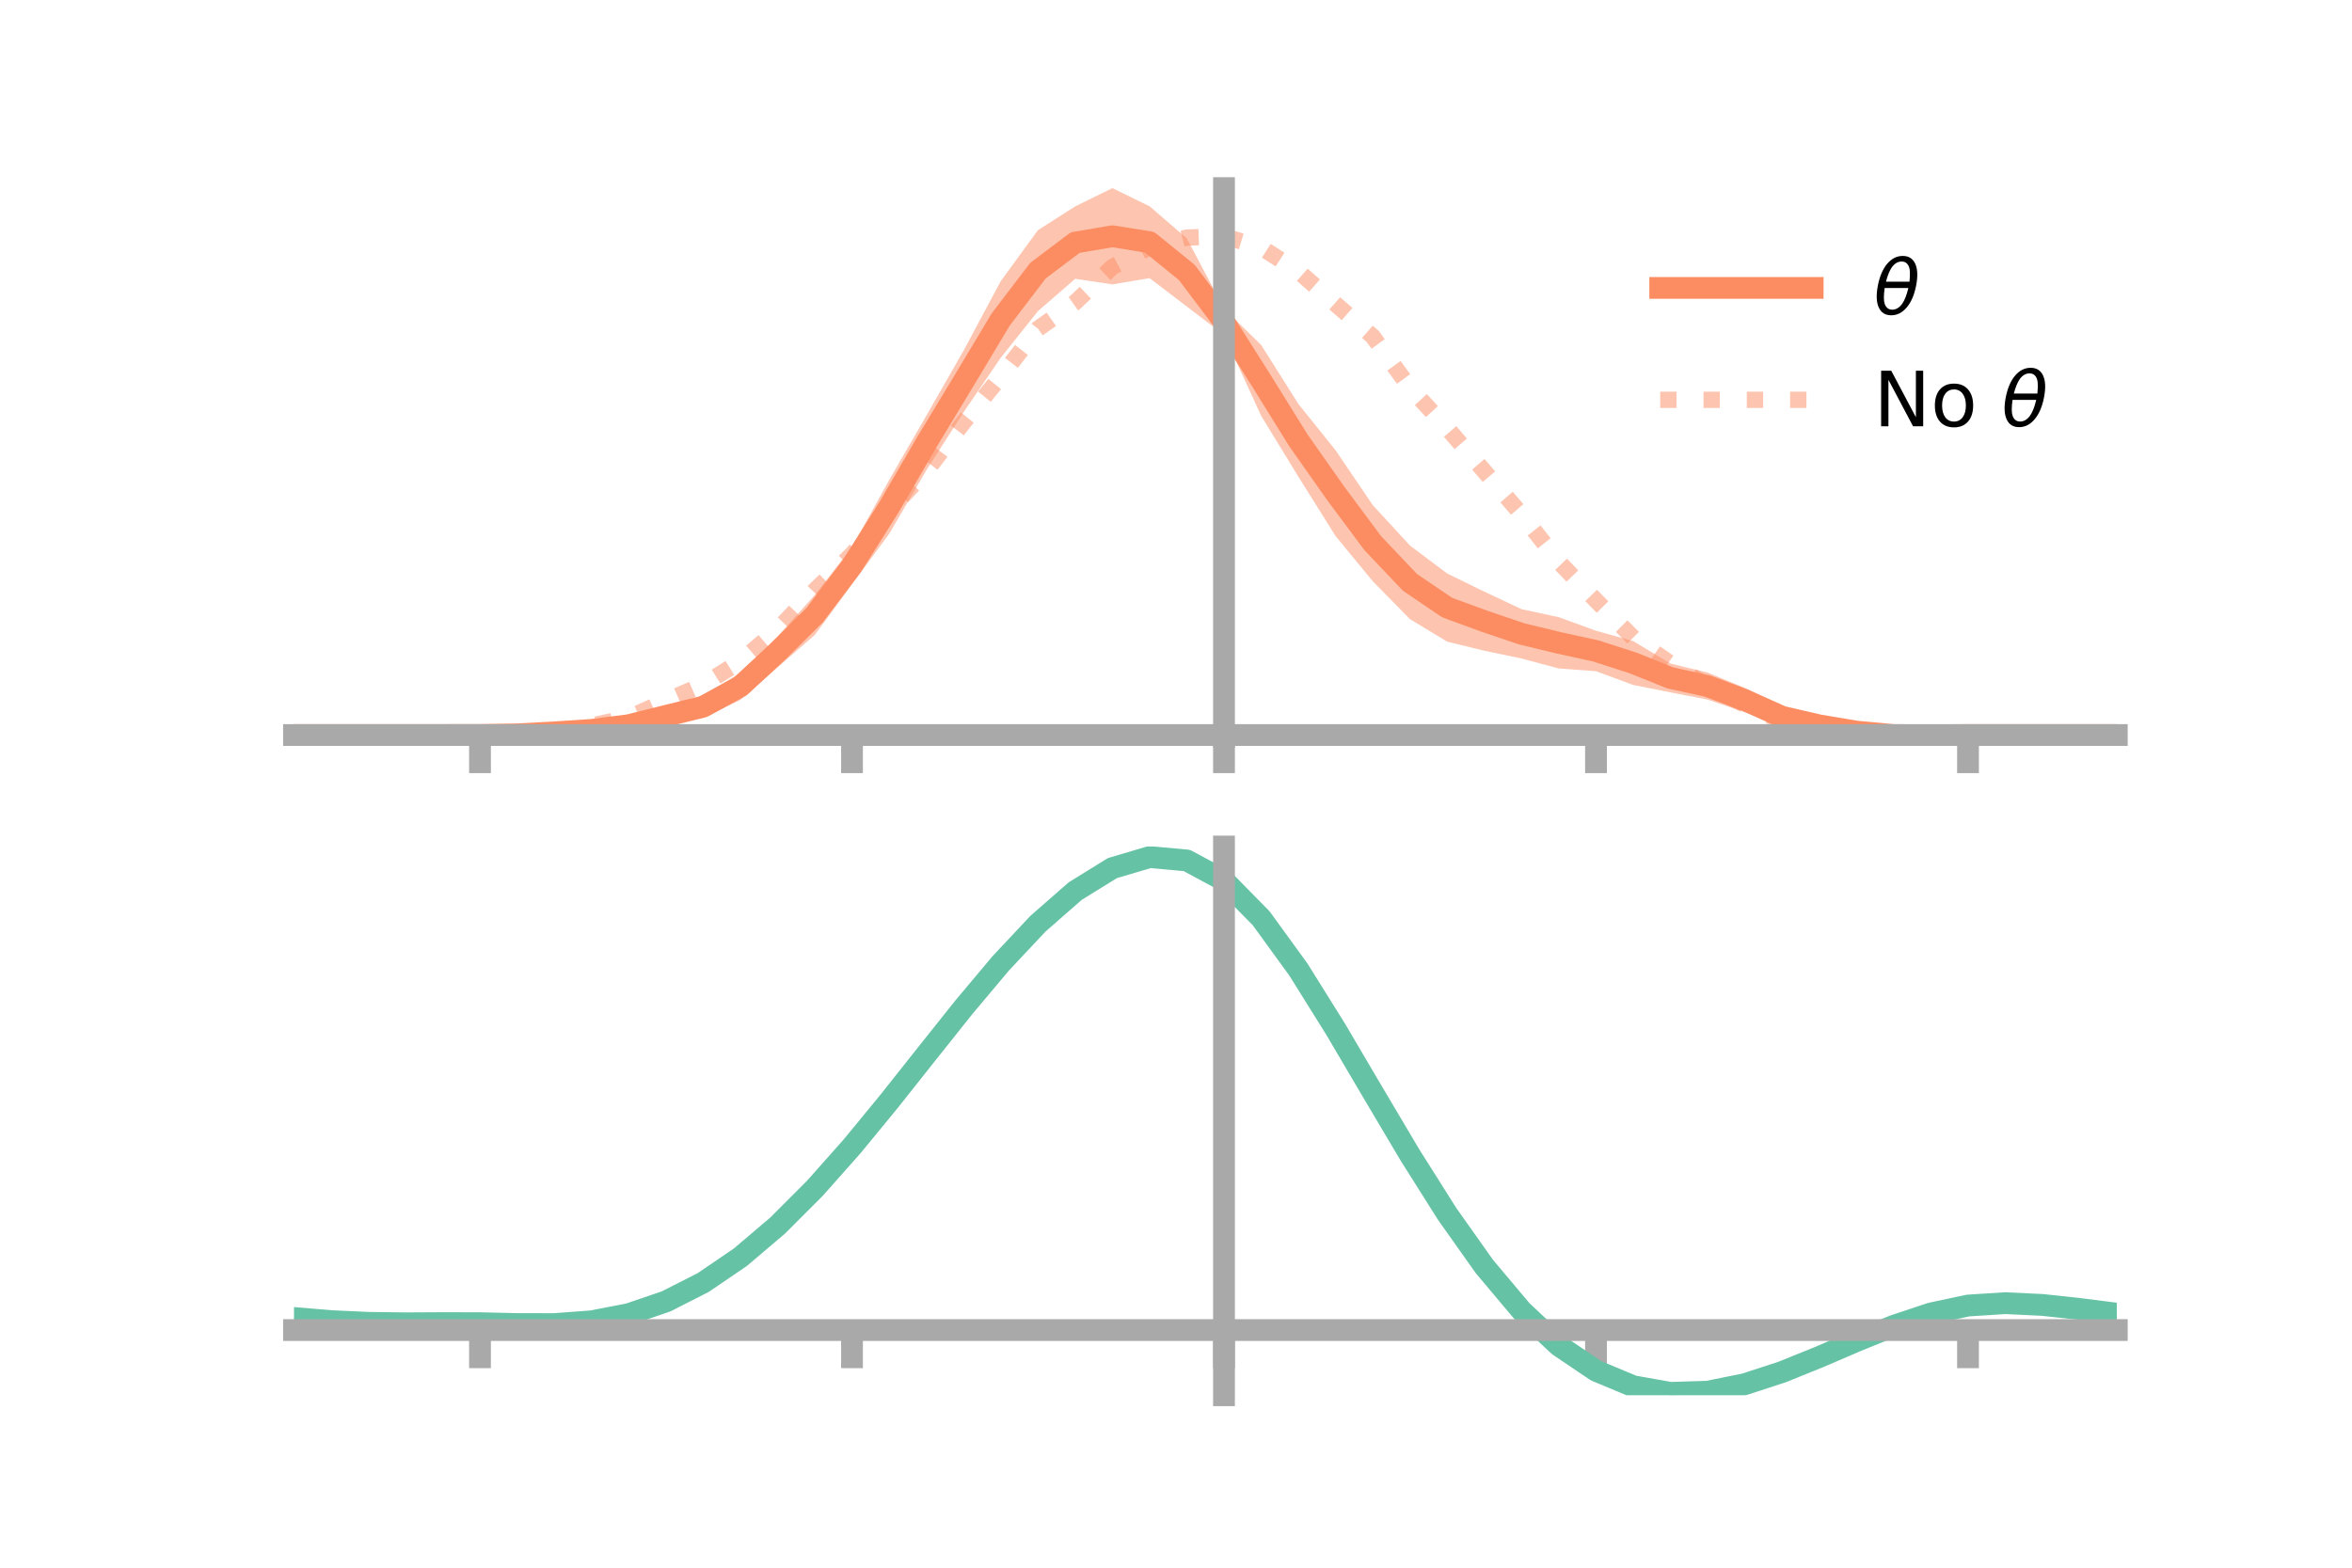 <?xml version="1.0" encoding="utf-8" standalone="no"?>
<!DOCTYPE svg PUBLIC "-//W3C//DTD SVG 1.1//EN"
  "http://www.w3.org/Graphics/SVG/1.1/DTD/svg11.dtd">
<!-- Created with matplotlib (https://matplotlib.org/) -->
<svg height="144pt" version="1.1" viewBox="0 0 216 144" width="216pt" xmlns="http://www.w3.org/2000/svg" xmlns:xlink="http://www.w3.org/1999/xlink">
 <defs>
  <style type="text/css">*{stroke-linecap:butt;stroke-linejoin:round;}</style>
 </defs>
 <g id="figure_1">
  <g id="patch_1">
   <path d="M 0 144 
L 216 144 
L 216 0 
L 0 0 
z
" style="fill:none;"/>
  </g>
  <g id="axes_1">
   <g id="patch_2">
    <path d="M 27 67.68 
L 194.4 67.68 
L 194.4 17.28 
L 27 17.28 
z
" style="fill:none;"/>
   </g>
   <g id="PolyCollection_1">
    <path clip-path="url(#pfb0393b2de)" d="M 27 67.514 
L 27 67.514 
L 30.416 67.514 
L 33.833 67.514 
L 37.249 67.514 
L 40.665 67.514 
L 44.082 67.508 
L 47.498 67.357 
L 50.914 67.111 
L 54.331 66.683 
L 57.747 66.093 
L 61.163 64.907 
L 64.58 63.898 
L 67.996 61.804 
L 71.412 58.463 
L 74.829 54.651 
L 78.245 50.267 
L 81.661 44.088 
L 85.078 38.169 
L 88.494 32.205 
L 91.91 25.817 
L 95.327 21.137 
L 98.743 18.957 
L 102.159 17.28 
L 105.576 18.95 
L 108.992 21.895 
L 112.408 28.347 
L 115.824 31.691 
L 119.241 37.107 
L 122.657 41.363 
L 126.073 46.402 
L 129.49 50.116 
L 132.906 52.681 
L 136.322 54.348 
L 139.739 55.956 
L 143.155 56.692 
L 146.571 57.939 
L 149.988 58.887 
L 153.404 60.948 
L 156.82 61.778 
L 160.237 63.185 
L 163.653 64.944 
L 167.069 66.103 
L 170.486 66.809 
L 173.902 67.36 
L 177.318 67.446 
L 180.735 67.512 
L 184.151 67.514 
L 187.567 67.514 
L 190.984 67.514 
L 194.4 67.514 
L 194.4 67.514 
L 194.4 67.514 
L 190.984 67.514 
L 187.567 67.514 
L 184.151 67.514 
L 180.735 67.52 
L 177.318 67.634 
L 173.902 67.68 
L 170.486 67.594 
L 167.069 67.153 
L 163.653 66.736 
L 160.237 65.421 
L 156.82 64.262 
L 153.404 63.599 
L 149.988 62.916 
L 146.571 61.654 
L 143.155 61.404 
L 139.739 60.488 
L 136.322 59.775 
L 132.906 58.94 
L 129.49 56.875 
L 126.073 53.394 
L 122.657 49.245 
L 119.241 43.792 
L 115.824 38.201 
L 112.408 30.759 
L 108.992 28.155 
L 105.576 25.55 
L 102.159 26.122 
L 98.743 25.608 
L 95.327 28.575 
L 91.91 32.856 
L 88.494 37.857 
L 85.078 43.18 
L 81.661 49.031 
L 78.245 53.671 
L 74.829 58.321 
L 71.412 61.299 
L 67.996 64.286 
L 64.58 65.93 
L 61.163 66.611 
L 57.747 67.129 
L 54.331 67.409 
L 50.914 67.434 
L 47.498 67.549 
L 44.082 67.517 
L 40.665 67.514 
L 37.249 67.514 
L 33.833 67.514 
L 30.416 67.514 
L 27 67.514 
z
" style="fill:#fc8d62;fill-opacity:0.5;"/>
   </g>
   <g id="matplotlib.axis_1">
    <g id="xtick_1">
     <g id="line2d_1">
      <defs>
       <path d="M 0 0 
L 0 3.5 
" id="mad0b96cf9a" style="stroke:#a9a9a9;stroke-width:2;"/>
      </defs>
      <g>
       <use style="fill:#a9a9a9;stroke:#a9a9a9;stroke-width:2;" x="44.082" xlink:href="#mad0b96cf9a" y="67.514"/>
      </g>
     </g>
    </g>
    <g id="xtick_2">
     <g id="line2d_2">
      <g>
       <use style="fill:#a9a9a9;stroke:#a9a9a9;stroke-width:2;" x="78.245" xlink:href="#mad0b96cf9a" y="67.514"/>
      </g>
     </g>
    </g>
    <g id="xtick_3">
     <g id="line2d_3">
      <g>
       <use style="fill:#a9a9a9;stroke:#a9a9a9;stroke-width:2;" x="112.408" xlink:href="#mad0b96cf9a" y="67.514"/>
      </g>
     </g>
    </g>
    <g id="xtick_4">
     <g id="line2d_4">
      <g>
       <use style="fill:#a9a9a9;stroke:#a9a9a9;stroke-width:2;" x="146.571" xlink:href="#mad0b96cf9a" y="67.514"/>
      </g>
     </g>
    </g>
    <g id="xtick_5">
     <g id="line2d_5">
      <g>
       <use style="fill:#a9a9a9;stroke:#a9a9a9;stroke-width:2;" x="180.735" xlink:href="#mad0b96cf9a" y="67.514"/>
      </g>
     </g>
    </g>
   </g>
   <g id="matplotlib.axis_2"/>
   <g id="line2d_6">
    <path clip-path="url(#pfb0393b2de)" d="M 27 67.514 
L 30.416 67.514 
L 33.833 67.514 
L 37.249 67.514 
L 40.665 67.514 
L 44.082 67.512 
L 47.498 67.453 
L 50.914 67.273 
L 54.331 67.046 
L 57.747 66.611 
L 61.163 65.759 
L 64.58 64.914 
L 67.996 63.045 
L 71.412 59.881 
L 74.829 56.486 
L 78.245 51.969 
L 81.661 46.56 
L 85.078 40.675 
L 88.494 35.031 
L 91.91 29.336 
L 95.327 24.856 
L 98.743 22.283 
L 102.159 21.701 
L 105.576 22.25 
L 108.992 25.025 
L 112.408 29.553 
L 115.824 34.946 
L 119.241 40.449 
L 122.657 45.304 
L 126.073 49.898 
L 129.49 53.496 
L 132.906 55.811 
L 136.322 57.062 
L 139.739 58.222 
L 143.155 59.048 
L 146.571 59.797 
L 149.988 60.901 
L 153.404 62.273 
L 156.82 63.02 
L 160.237 64.303 
L 163.653 65.84 
L 167.069 66.628 
L 170.486 67.201 
L 173.902 67.52 
L 177.318 67.54 
L 180.735 67.516 
L 184.151 67.514 
L 187.567 67.514 
L 190.984 67.514 
L 194.4 67.514 
" style="fill:none;stroke:#fc8d62;stroke-linecap:square;stroke-width:2;"/>
   </g>
   <g id="line2d_7">
    <path clip-path="url(#pfb0393b2de)" d="M 27 67.514 
L 30.416 67.514 
L 33.833 67.514 
L 37.249 67.514 
L 40.665 67.514 
L 44.082 67.514 
L 47.498 67.47 
L 50.914 67.263 
L 54.331 66.644 
L 57.747 65.912 
L 61.163 64.371 
L 64.58 62.887 
L 67.996 60.747 
L 71.412 57.817 
L 74.829 54.231 
L 78.245 50.914 
L 81.661 46.894 
L 85.078 43.252 
L 88.494 38.792 
L 91.91 34.583 
L 95.327 30.192 
L 98.743 27.776 
L 102.159 24.524 
L 105.576 22.694 
L 108.992 21.824 
L 112.408 21.701 
L 115.824 22.73 
L 119.241 24.928 
L 122.657 27.933 
L 126.073 30.912 
L 129.49 35.626 
L 132.906 39.327 
L 136.322 43.296 
L 139.739 47.263 
L 143.155 51.611 
L 146.571 55.156 
L 149.988 58.571 
L 153.404 60.947 
L 156.82 63 
L 160.237 64.734 
L 163.653 66.247 
L 167.069 66.821 
L 170.486 67.387 
L 173.902 67.465 
L 177.318 67.52 
L 180.735 67.514 
L 184.151 67.514 
L 187.567 67.514 
L 190.984 67.514 
L 194.4 67.514 
" style="fill:none;stroke:#fc8d62;stroke-dasharray:1.5,2.475;stroke-dashoffset:0;stroke-opacity:0.5;stroke-width:1.5;"/>
   </g>
   <g id="patch_3">
    <path d="M 112.408 67.68 
L 112.408 17.28 
" style="fill:none;stroke:#a9a9a9;stroke-linecap:square;stroke-linejoin:miter;stroke-width:2;"/>
   </g>
   <g id="patch_4">
    <path d="M 194.4 67.68 
L 194.4 17.28 
" style="fill:none;"/>
   </g>
   <g id="patch_5">
    <path d="M 27 67.514 
L 194.4 67.514 
" style="fill:none;stroke:#a9a9a9;stroke-linecap:square;stroke-linejoin:miter;stroke-width:2;"/>
   </g>
   <g id="patch_6">
    <path d="M 27 17.28 
L 194.4 17.28 
" style="fill:none;"/>
   </g>
   <g id="legend_1">
    <g id="line2d_8">
     <path d="M 152.47 26.449 
L 166.47 26.449 
" style="fill:none;stroke:#fc8d62;stroke-linecap:square;stroke-width:2;"/>
    </g>
    <g id="line2d_9"/>
    <g id="text_1">
     <!-- $\theta$ -->
     <g transform="translate(172.07 28.899)scale(0.07 -0.07)">
      <defs>
       <path d="M 45.516 34.672 
L 14.453 34.672 
Q 12.359 20.062 14.5 13.875 
Q 17.188 6.25 24.469 6.25 
Q 31.781 6.25 37.359 13.922 
Q 42.234 20.656 45.516 34.672 
z
M 47.016 42.969 
Q 48.344 56.844 46.625 61.719 
Q 43.953 69.438 36.766 69.438 
Q 29.297 69.438 23.828 61.812 
Q 19.531 55.672 16.156 42.969 
z
M 38.188 76.766 
Q 49.906 76.766 54.594 66.406 
Q 59.281 56.109 55.719 37.844 
Q 52.203 19.625 43.453 9.281 
Q 34.766 -1.125 23.047 -1.125 
Q 11.281 -1.125 6.641 9.281 
Q 2 19.625 5.516 37.844 
Q 9.078 56.109 17.719 66.406 
Q 26.422 76.766 38.188 76.766 
z
" id="DejaVuSans-Oblique-952"/>
      </defs>
      <use transform="translate(0 0.234)" xlink:href="#DejaVuSans-Oblique-952"/>
     </g>
    </g>
    <g id="line2d_10">
     <path d="M 152.47 36.724 
L 166.47 36.724 
" style="fill:none;stroke:#fc8d62;stroke-dasharray:1.5,2.475;stroke-dashoffset:0;stroke-opacity:0.5;stroke-width:1.5;"/>
    </g>
    <g id="line2d_11"/>
    <g id="text_2">
     <!-- No $\theta$ -->
     <g transform="translate(172.07 39.174)scale(0.07 -0.07)">
      <defs>
       <path d="M 9.812 72.906 
L 23.094 72.906 
L 55.422 11.922 
L 55.422 72.906 
L 64.984 72.906 
L 64.984 0 
L 51.703 0 
L 19.391 60.984 
L 19.391 0 
L 9.812 0 
z
" id="DejaVuSans-78"/>
       <path d="M 30.609 48.391 
Q 23.391 48.391 19.188 42.75 
Q 14.984 37.109 14.984 27.297 
Q 14.984 17.484 19.156 11.844 
Q 23.344 6.203 30.609 6.203 
Q 37.797 6.203 41.984 11.859 
Q 46.188 17.531 46.188 27.297 
Q 46.188 37.016 41.984 42.703 
Q 37.797 48.391 30.609 48.391 
z
M 30.609 56 
Q 42.328 56 49.016 48.375 
Q 55.719 40.766 55.719 27.297 
Q 55.719 13.875 49.016 6.219 
Q 42.328 -1.422 30.609 -1.422 
Q 18.844 -1.422 12.172 6.219 
Q 5.516 13.875 5.516 27.297 
Q 5.516 40.766 12.172 48.375 
Q 18.844 56 30.609 56 
z
" id="DejaVuSans-111"/>
       <path id="DejaVuSans-32"/>
      </defs>
      <use transform="translate(0 0.234)" xlink:href="#DejaVuSans-78"/>
      <use transform="translate(74.805 0.234)" xlink:href="#DejaVuSans-111"/>
      <use transform="translate(135.986 0.234)" xlink:href="#DejaVuSans-32"/>
      <use transform="translate(167.773 0.234)" xlink:href="#DejaVuSans-Oblique-952"/>
     </g>
    </g>
   </g>
  </g>
  <g id="axes_2">
   <g id="patch_7">
    <path d="M 27 128.16 
L 194.4 128.16 
L 194.4 77.76 
L 27 77.76 
z
" style="fill:none;"/>
   </g>
   <g id="PolyCollection_2">
    <path clip-path="url(#p8324faf720)" d="M 27 121.102 
L 27 121.025 
L 30.416 121.323 
L 33.833 121.482 
L 37.249 121.521 
L 40.665 121.497 
L 44.082 121.499 
L 47.498 121.581 
L 50.914 121.583 
L 54.331 121.326 
L 57.747 120.665 
L 61.163 119.483 
L 64.58 117.711 
L 67.996 115.328 
L 71.412 112.353 
L 74.829 108.845 
L 78.245 104.9 
L 81.661 100.644 
L 85.078 96.233 
L 88.494 91.849 
L 91.91 87.693 
L 95.327 83.981 
L 98.743 80.936 
L 102.159 78.786 
L 105.576 77.76 
L 108.992 78.078 
L 112.408 79.947 
L 115.824 83.474 
L 119.241 88.25 
L 122.657 93.804 
L 126.073 99.699 
L 129.49 105.555 
L 132.906 111.058 
L 136.322 115.963 
L 139.739 120.094 
L 143.155 123.346 
L 146.571 125.677 
L 149.988 127.112 
L 153.404 127.722 
L 156.82 127.62 
L 160.237 126.944 
L 163.653 125.847 
L 167.069 124.494 
L 170.486 123.053 
L 173.902 121.688 
L 177.318 120.563 
L 180.735 119.838 
L 184.151 119.622 
L 187.567 119.79 
L 190.984 120.17 
L 194.4 120.618 
L 194.4 120.72 
L 194.4 120.72 
L 190.984 120.298 
L 187.567 119.938 
L 184.151 119.782 
L 180.735 120.003 
L 177.318 120.737 
L 173.902 121.894 
L 170.486 123.308 
L 167.069 124.806 
L 163.653 126.211 
L 160.237 127.347 
L 156.82 128.047 
L 153.404 128.16 
L 149.988 127.557 
L 146.571 126.142 
L 143.155 123.861 
L 139.739 120.703 
L 136.322 116.705 
L 132.906 111.964 
L 129.49 106.642 
L 126.073 100.972 
L 122.657 95.257 
L 119.241 89.867 
L 115.824 85.228 
L 112.408 81.804 
L 108.992 79.996 
L 105.576 79.694 
L 102.159 80.692 
L 98.743 82.769 
L 95.327 85.703 
L 91.91 89.27 
L 88.494 93.254 
L 85.078 97.447 
L 81.661 101.657 
L 78.245 105.713 
L 74.829 109.468 
L 71.412 112.803 
L 67.996 115.632 
L 64.58 117.903 
L 61.163 119.602 
L 57.747 120.753 
L 54.331 121.409 
L 50.914 121.665 
L 47.498 121.661 
L 44.082 121.579 
L 40.665 121.57 
L 37.249 121.583 
L 33.833 121.536 
L 30.416 121.38 
L 27 121.102 
z
" style="fill:#66c2a5;fill-opacity:0.5;"/>
   </g>
   <g id="matplotlib.axis_3">
    <g id="xtick_6">
     <g id="line2d_12">
      <g>
       <use style="fill:#a9a9a9;stroke:#a9a9a9;stroke-width:2;" x="44.082" xlink:href="#mad0b96cf9a" y="122.172"/>
      </g>
     </g>
    </g>
    <g id="xtick_7">
     <g id="line2d_13">
      <g>
       <use style="fill:#a9a9a9;stroke:#a9a9a9;stroke-width:2;" x="78.245" xlink:href="#mad0b96cf9a" y="122.172"/>
      </g>
     </g>
    </g>
    <g id="xtick_8">
     <g id="line2d_14">
      <g>
       <use style="fill:#a9a9a9;stroke:#a9a9a9;stroke-width:2;" x="112.408" xlink:href="#mad0b96cf9a" y="122.172"/>
      </g>
     </g>
    </g>
    <g id="xtick_9">
     <g id="line2d_15">
      <g>
       <use style="fill:#a9a9a9;stroke:#a9a9a9;stroke-width:2;" x="146.571" xlink:href="#mad0b96cf9a" y="122.172"/>
      </g>
     </g>
    </g>
    <g id="xtick_10">
     <g id="line2d_16">
      <g>
       <use style="fill:#a9a9a9;stroke:#a9a9a9;stroke-width:2;" x="180.735" xlink:href="#mad0b96cf9a" y="122.172"/>
      </g>
     </g>
    </g>
   </g>
   <g id="matplotlib.axis_4"/>
   <g id="line2d_17">
    <path clip-path="url(#p8324faf720)" d="M 27 121.064 
L 30.416 121.352 
L 33.833 121.509 
L 37.249 121.552 
L 40.665 121.534 
L 44.082 121.539 
L 47.498 121.621 
L 50.914 121.624 
L 54.331 121.368 
L 57.747 120.709 
L 61.163 119.543 
L 64.58 117.807 
L 67.996 115.48 
L 71.412 112.578 
L 74.829 109.157 
L 78.245 105.307 
L 81.661 101.15 
L 85.078 96.84 
L 88.494 92.551 
L 91.91 88.482 
L 95.327 84.842 
L 98.743 81.852 
L 102.159 79.739 
L 105.576 78.727 
L 108.992 79.037 
L 112.408 80.875 
L 115.824 84.351 
L 119.241 89.059 
L 122.657 94.531 
L 126.073 100.335 
L 129.49 106.098 
L 132.906 111.511 
L 136.322 116.334 
L 139.739 120.398 
L 143.155 123.603 
L 146.571 125.91 
L 149.988 127.334 
L 153.404 127.941 
L 156.82 127.834 
L 160.237 127.145 
L 163.653 126.029 
L 167.069 124.65 
L 170.486 123.18 
L 173.902 121.791 
L 177.318 120.65 
L 180.735 119.921 
L 184.151 119.702 
L 187.567 119.864 
L 190.984 120.234 
L 194.4 120.669 
" style="fill:none;stroke:#66c2a5;stroke-linecap:square;stroke-width:2;"/>
   </g>
   <g id="patch_8">
    <path d="M 112.408 128.16 
L 112.408 77.76 
" style="fill:none;stroke:#a9a9a9;stroke-linecap:square;stroke-linejoin:miter;stroke-width:2;"/>
   </g>
   <g id="patch_9">
    <path d="M 194.4 128.16 
L 194.4 77.76 
" style="fill:none;"/>
   </g>
   <g id="patch_10">
    <path d="M 27 122.172 
L 194.4 122.172 
" style="fill:none;stroke:#a9a9a9;stroke-linecap:square;stroke-linejoin:miter;stroke-width:2;"/>
   </g>
   <g id="patch_11">
    <path d="M 27 77.76 
L 194.4 77.76 
" style="fill:none;"/>
   </g>
  </g>
 </g>
 <defs>
  <clipPath id="pfb0393b2de">
   <rect height="50.4" width="167.4" x="27" y="17.28"/>
  </clipPath>
  <clipPath id="p8324faf720">
   <rect height="50.4" width="167.4" x="27" y="77.76"/>
  </clipPath>
 </defs>
</svg>

